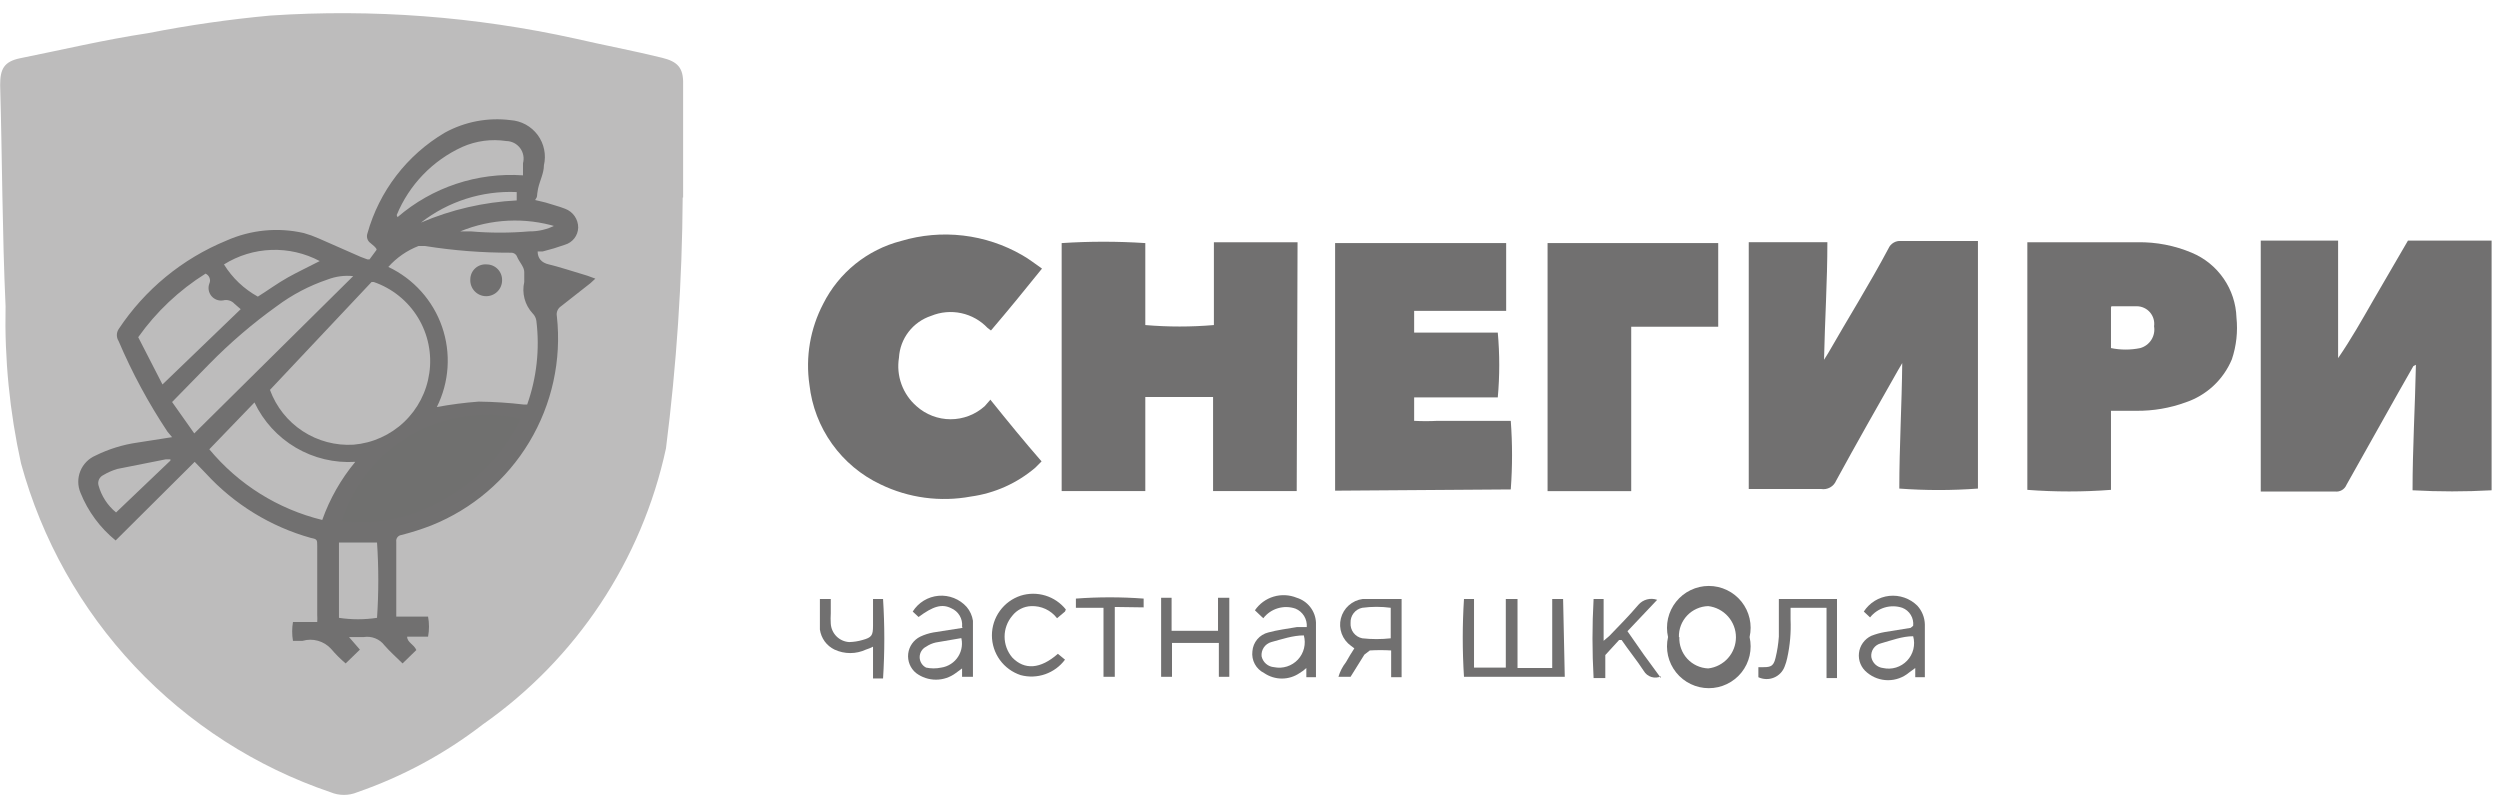<svg width="140" height="45" viewBox="0 0 140 45" fill="none" xmlns="http://www.w3.org/2000/svg">
<g clip-path="url(#clip0_6277_58558)">
<path d="M5.836 31.999C5.845 30.601 6.342 29.251 7.241 28.181C8.122 27.081 9.385 26.354 10.778 26.144H12.417H12.816C13.78 26.348 14.675 26.798 15.413 27.451C16.152 28.104 16.709 28.936 17.031 29.867C17.429 30.858 17.559 31.937 17.407 32.994C17.255 34.05 16.826 35.048 16.165 35.887V36.051L16.024 36.191C15.605 36.656 15.115 37.051 14.572 37.362C14.042 37.673 13.464 37.894 12.862 38.018C12.303 38.1 11.735 38.1 11.176 38.018C10.341 37.934 9.539 37.653 8.834 37.198C8.091 36.732 7.459 36.108 6.984 35.371C6.548 34.702 6.246 33.954 6.094 33.17C6.058 32.733 6.058 32.295 6.094 31.858" fill="#717070"/>
<path d="M38.231 11.06C38.2 15.758 37.887 20.451 37.294 25.112C35.943 31.373 32.28 36.893 27.036 40.57C24.915 42.207 22.541 43.488 20.009 44.365C19.772 44.464 19.517 44.515 19.26 44.515C19.003 44.515 18.748 44.464 18.511 44.365C14.336 42.949 10.572 40.53 7.55 37.32C4.529 34.111 2.341 30.208 1.179 25.956C0.54 23.065 0.249 20.109 0.312 17.149C0.125 13.027 0.125 8.881 0.008 4.759C0.008 3.869 0.219 3.448 1.132 3.26C3.474 2.792 5.816 2.23 8.299 1.855C10.56 1.411 12.843 1.083 15.138 0.871C20.862 0.491 26.61 0.924 32.212 2.16C33.828 2.534 35.468 2.839 37.084 3.237C37.927 3.448 38.278 3.776 38.255 4.713C38.255 7.055 38.255 9.397 38.255 11.06" fill="#BDBCBC"/>
<path d="M20.692 14.527L21.09 13.988C21.09 13.871 20.856 13.707 20.692 13.566C20.628 13.504 20.582 13.425 20.562 13.338C20.541 13.251 20.546 13.159 20.575 13.075C21.237 10.704 22.789 8.682 24.908 7.43C26.029 6.814 27.316 6.568 28.585 6.727C28.884 6.747 29.175 6.831 29.439 6.974C29.702 7.118 29.93 7.317 30.109 7.557C30.287 7.798 30.411 8.075 30.471 8.369C30.532 8.662 30.528 8.965 30.459 9.257C30.459 9.702 30.225 10.123 30.131 10.569C30.037 11.014 30.131 10.967 29.967 11.201L30.552 11.341C30.904 11.459 31.302 11.552 31.653 11.693C31.867 11.774 32.051 11.918 32.181 12.106C32.311 12.295 32.38 12.518 32.379 12.747C32.373 12.966 32.297 13.177 32.162 13.349C32.027 13.522 31.841 13.647 31.63 13.707C31.223 13.853 30.809 13.978 30.389 14.082H30.108C30.108 14.456 30.318 14.714 30.74 14.808C31.162 14.901 32.192 15.229 32.895 15.44L33.34 15.604L33.059 15.862L31.419 17.15C31.328 17.209 31.257 17.294 31.215 17.395C31.173 17.495 31.163 17.606 31.185 17.712C31.454 20.163 30.912 22.636 29.643 24.75C28.375 26.865 26.448 28.506 24.159 29.423C23.608 29.637 23.045 29.817 22.472 29.961C22.429 29.967 22.387 29.981 22.35 30.003C22.312 30.025 22.279 30.055 22.253 30.09C22.227 30.125 22.208 30.164 22.197 30.207C22.187 30.249 22.184 30.293 22.191 30.336V34.247V34.528H23.971C24.041 34.9 24.041 35.281 23.971 35.653H22.8C22.8 35.98 23.175 36.074 23.315 36.402L22.543 37.152C22.191 36.8 21.84 36.496 21.535 36.145C21.401 35.967 21.222 35.829 21.015 35.747C20.809 35.664 20.584 35.64 20.364 35.676H19.545L20.154 36.379L19.357 37.152C19.061 36.902 18.787 36.628 18.537 36.332C18.34 36.117 18.086 35.961 17.805 35.883C17.523 35.804 17.225 35.805 16.945 35.887H16.593H16.406C16.347 35.538 16.347 35.182 16.406 34.833H17.765C17.773 34.7 17.773 34.567 17.765 34.435V30.594C17.765 30.219 17.765 30.195 17.413 30.125C15.156 29.494 13.12 28.245 11.534 26.518L10.902 25.863L6.476 30.266C5.604 29.557 4.927 28.638 4.508 27.596C4.344 27.207 4.341 26.77 4.499 26.379C4.657 25.989 4.964 25.676 5.351 25.511C6.088 25.146 6.879 24.901 7.693 24.785L9.637 24.481L9.38 24.176C8.312 22.57 7.395 20.868 6.639 19.094C6.577 18.996 6.544 18.882 6.544 18.766C6.544 18.65 6.577 18.536 6.639 18.438C8.11 16.214 10.215 14.484 12.682 13.473C14.043 12.867 15.563 12.719 17.015 13.051C17.303 13.132 17.585 13.234 17.858 13.356L20.2 14.386L20.575 14.527M20.809 15.791L15.118 21.834C15.464 22.782 16.107 23.592 16.951 24.145C17.795 24.698 18.795 24.964 19.802 24.902C20.858 24.812 21.851 24.367 22.621 23.64C23.391 22.913 23.892 21.946 24.041 20.897C24.199 19.817 23.974 18.715 23.405 17.782C22.836 16.85 21.959 16.146 20.926 15.791M29.522 22.654C30.055 21.154 30.231 19.55 30.037 17.97C30.016 17.81 29.942 17.661 29.826 17.548C29.611 17.316 29.456 17.034 29.374 16.728C29.293 16.422 29.287 16.1 29.358 15.791V15.229C29.358 14.948 29.077 14.667 28.96 14.386C28.935 14.314 28.887 14.253 28.823 14.21C28.76 14.168 28.685 14.148 28.609 14.152C27.001 14.156 25.395 14.031 23.807 13.777H23.433C22.786 14.029 22.208 14.431 21.746 14.948C22.445 15.278 23.072 15.745 23.588 16.321C24.105 16.896 24.502 17.569 24.755 18.3C25.008 19.031 25.112 19.805 25.062 20.577C25.012 21.348 24.808 22.102 24.463 22.794C25.238 22.65 26.02 22.549 26.805 22.49C27.651 22.5 28.495 22.555 29.335 22.654M11.722 25.16C13.35 27.124 15.567 28.512 18.046 29.118C18.467 27.933 19.093 26.831 19.896 25.863C18.73 25.937 17.569 25.66 16.562 25.067C15.556 24.474 14.751 23.593 14.251 22.537L11.722 25.16ZM19.779 15.463C19.294 15.412 18.805 15.476 18.35 15.651C17.324 15.996 16.36 16.502 15.493 17.15C14.145 18.116 12.883 19.198 11.722 20.382L9.637 22.513L10.879 24.27L19.779 15.463ZM9.099 21.53L13.479 17.314L13.127 17.009C13.049 16.923 12.949 16.86 12.837 16.827C12.726 16.794 12.607 16.792 12.495 16.822C12.373 16.842 12.249 16.83 12.134 16.786C12.019 16.743 11.917 16.671 11.839 16.576C11.761 16.481 11.709 16.367 11.688 16.246C11.668 16.125 11.679 16 11.722 15.885C11.745 15.834 11.758 15.78 11.761 15.724C11.763 15.668 11.754 15.612 11.734 15.56C11.714 15.508 11.685 15.46 11.646 15.419C11.608 15.378 11.562 15.346 11.511 15.323C10.032 16.249 8.75 17.459 7.74 18.883L9.099 21.53ZM22.261 12.161C24.204 10.486 26.729 9.644 29.288 9.819V9.585V9.14C29.327 8.995 29.333 8.843 29.304 8.696C29.276 8.548 29.214 8.409 29.124 8.29C29.033 8.17 28.917 8.072 28.783 8.004C28.649 7.937 28.501 7.9 28.351 7.898C27.517 7.772 26.664 7.886 25.892 8.226C24.226 8.986 22.911 10.351 22.215 12.044L22.261 12.161ZM18.982 34.599C19.689 34.705 20.407 34.705 21.114 34.599C21.208 33.195 21.208 31.787 21.114 30.383H18.982V34.599ZM14.439 16.611C15.001 16.26 15.54 15.862 16.125 15.534C16.711 15.206 17.32 14.925 17.905 14.62C17.073 14.178 16.14 13.962 15.198 13.995C14.257 14.028 13.34 14.308 12.542 14.808C13.008 15.562 13.662 16.183 14.439 16.611ZM9.544 25.722H9.286L6.569 26.261C6.29 26.344 6.022 26.462 5.773 26.612C5.672 26.662 5.592 26.745 5.545 26.848C5.498 26.95 5.487 27.065 5.515 27.174C5.677 27.772 6.021 28.304 6.499 28.697L9.544 25.792M31.185 12.7C29.406 12.157 27.494 12.248 25.775 12.957H26.36C27.451 13.051 28.548 13.051 29.639 12.957C30.152 12.964 30.659 12.843 31.115 12.606M23.573 12.466C25.273 11.737 27.089 11.317 28.936 11.224V10.756C27.002 10.669 25.1 11.275 23.573 12.466Z" fill="#717070"/>
<path d="M135.15 20.5L134.284 22.022L131.403 27.151C131.353 27.274 131.264 27.377 131.15 27.445C131.035 27.512 130.902 27.541 130.771 27.526H126.602C126.602 27.175 126.602 14.129 126.602 13.473H130.934C130.934 14.574 130.934 15.675 130.934 16.776C130.934 17.876 130.934 18.954 130.934 20.055C131.661 19.001 132.293 17.876 132.925 16.776C133.558 15.675 134.213 14.574 134.846 13.473H139.53V27.456C138.056 27.538 136.578 27.538 135.103 27.456C135.103 25.113 135.244 22.771 135.291 20.429L135.15 20.5Z" fill="#717070"/>
<path d="M97.93 13.565H102.333C102.333 15.767 102.192 17.945 102.146 20.147L102.38 19.772C103.504 17.805 104.722 15.861 105.752 13.917C105.811 13.782 105.91 13.668 106.036 13.593C106.162 13.517 106.309 13.483 106.455 13.495H110.765V27.36C109.299 27.469 107.827 27.469 106.361 27.36C106.361 25.018 106.502 22.676 106.525 20.334L106.291 20.732C105.12 22.793 103.949 24.854 102.825 26.915C102.758 27.078 102.638 27.212 102.485 27.297C102.332 27.382 102.154 27.413 101.982 27.384H97.93V13.565Z" fill="#717070"/>
<path d="M72.616 27.501H67.932C67.932 25.745 67.932 23.988 67.932 22.232H64.137C64.137 22.794 64.137 23.379 64.137 23.965C64.137 24.55 64.137 25.136 64.137 25.721V27.501H59.453V13.613C61.013 13.511 62.578 13.511 64.137 13.613C64.137 14.128 64.137 14.643 64.137 15.158V18.203C65.415 18.312 66.7 18.312 67.978 18.203C67.978 17.711 67.978 17.172 67.978 16.657V13.566H72.663L72.616 27.501Z" fill="#717070"/>
<path d="M74.766 27.478V13.613C75.117 13.613 83.806 13.613 84.345 13.613V17.407C83.478 17.407 82.635 17.407 81.792 17.407H79.192V18.625H83.876C83.985 19.833 83.985 21.048 83.876 22.255H79.192V23.567C79.629 23.59 80.067 23.59 80.504 23.567H84.603C84.698 24.845 84.698 26.129 84.603 27.408L74.766 27.478Z" fill="#717070"/>
<path d="M118.215 23.005V27.432C116.656 27.551 115.09 27.551 113.531 27.432V13.566H119.714C120.751 13.55 121.78 13.749 122.736 14.152C123.458 14.453 124.078 14.955 124.522 15.599C124.967 16.242 125.217 17 125.242 17.782C125.325 18.572 125.237 19.371 124.984 20.124C124.748 20.689 124.394 21.196 123.946 21.612C123.497 22.028 122.965 22.343 122.384 22.537C121.506 22.855 120.578 23.013 119.644 23.005H118.215ZM118.215 17.22V19.492C118.756 19.604 119.314 19.604 119.855 19.492C120.112 19.42 120.333 19.256 120.475 19.031C120.618 18.806 120.672 18.537 120.628 18.274C120.648 18.136 120.638 17.994 120.599 17.86C120.56 17.726 120.493 17.601 120.402 17.494C120.311 17.388 120.199 17.302 120.072 17.243C119.945 17.183 119.808 17.152 119.668 17.15C119.223 17.15 118.754 17.15 118.239 17.15" fill="#717070"/>
<path d="M55.471 22.395C56.431 23.59 57.368 24.738 58.328 25.838L57.977 26.19C56.954 27.062 55.702 27.623 54.37 27.806C52.654 28.125 50.882 27.887 49.311 27.126C48.227 26.614 47.292 25.833 46.595 24.857C45.898 23.882 45.462 22.744 45.329 21.552C45.1 19.994 45.371 18.403 46.102 17.008C46.536 16.146 47.149 15.386 47.9 14.78C48.652 14.175 49.524 13.736 50.459 13.495C51.585 13.158 52.769 13.054 53.937 13.191C55.105 13.328 56.233 13.703 57.251 14.292C57.626 14.502 57.977 14.783 58.352 15.041C57.391 16.235 56.454 17.383 55.494 18.507L55.307 18.367C54.91 17.948 54.396 17.658 53.831 17.537C53.267 17.416 52.679 17.468 52.145 17.688C51.644 17.852 51.204 18.163 50.882 18.581C50.56 18.998 50.372 19.503 50.342 20.03C50.261 20.529 50.309 21.04 50.481 21.516C50.653 21.991 50.944 22.415 51.325 22.747C51.849 23.217 52.529 23.478 53.234 23.478C53.939 23.478 54.618 23.217 55.143 22.747L55.471 22.372" fill="#717070"/>
<path d="M91.348 27.502H86.664V13.613C86.992 13.613 95.658 13.613 96.22 13.613V18.297H91.348C91.348 18.929 91.348 19.538 91.348 20.147V27.595V27.502Z" fill="#717070"/>
<path d="M87.627 37.9H81.983C81.891 36.45 81.891 34.995 81.983 33.544H82.545V37.385H84.325V33.544H84.981V37.408C85.636 37.408 86.245 37.408 86.924 37.408V33.544H87.534L87.627 37.9Z" fill="#717070"/>
<path d="M107.137 35.044C107.161 34.832 107.115 34.618 107.004 34.436C106.894 34.253 106.726 34.113 106.528 34.036C106.208 33.93 105.864 33.925 105.541 34.021C105.218 34.118 104.933 34.311 104.724 34.575L104.373 34.247C104.53 34.005 104.739 33.8 104.984 33.648C105.23 33.497 105.507 33.402 105.794 33.37C106.081 33.339 106.371 33.372 106.644 33.467C106.917 33.562 107.165 33.716 107.371 33.919C107.634 34.208 107.784 34.583 107.792 34.973V37.737V37.924H107.254V37.409L106.902 37.667C106.574 37.941 106.159 38.091 105.731 38.091C105.303 38.091 104.889 37.941 104.56 37.667C104.397 37.538 104.268 37.37 104.188 37.178C104.108 36.987 104.078 36.777 104.102 36.571C104.125 36.364 104.201 36.167 104.322 35.998C104.444 35.829 104.606 35.694 104.794 35.606C105.037 35.511 105.288 35.44 105.544 35.395L106.996 35.161L107.137 35.044ZM107.137 35.629C106.528 35.629 105.919 35.863 105.333 36.027C105.164 36.066 105.015 36.167 104.915 36.31C104.816 36.453 104.773 36.627 104.794 36.8C104.824 36.959 104.903 37.103 105.021 37.213C105.14 37.323 105.29 37.392 105.45 37.409C105.691 37.463 105.942 37.453 106.178 37.381C106.415 37.309 106.628 37.176 106.798 36.997C106.968 36.818 107.088 36.597 107.148 36.358C107.207 36.118 107.203 35.867 107.137 35.629Z" fill="#717070"/>
<path d="M73.741 37.924H73.155C73.155 37.76 73.155 37.62 73.155 37.409C73.042 37.517 72.916 37.612 72.781 37.69C72.488 37.891 72.141 37.999 71.785 37.999C71.43 37.999 71.083 37.891 70.79 37.69C70.568 37.58 70.385 37.404 70.268 37.186C70.15 36.967 70.104 36.718 70.134 36.472C70.152 36.225 70.248 35.989 70.407 35.8C70.567 35.611 70.783 35.477 71.024 35.418C71.539 35.278 72.102 35.207 72.64 35.114H73.179C73.195 34.897 73.143 34.681 73.03 34.496C72.916 34.311 72.747 34.166 72.546 34.083C72.227 33.973 71.882 33.966 71.558 34.063C71.235 34.159 70.95 34.355 70.743 34.622L70.275 34.177C70.526 33.809 70.895 33.539 71.321 33.411C71.748 33.283 72.205 33.306 72.617 33.474C72.917 33.565 73.181 33.747 73.374 33.995C73.567 34.242 73.679 34.543 73.694 34.856C73.694 35.863 73.694 36.87 73.694 37.924M73.015 35.582C72.406 35.582 71.797 35.793 71.188 35.957C71.019 36.005 70.873 36.112 70.774 36.257C70.676 36.403 70.632 36.578 70.649 36.753C70.685 36.917 70.772 37.065 70.899 37.175C71.026 37.285 71.185 37.35 71.352 37.362C71.591 37.411 71.839 37.398 72.072 37.323C72.305 37.249 72.515 37.116 72.682 36.938C72.849 36.759 72.967 36.541 73.025 36.303C73.084 36.066 73.08 35.818 73.015 35.582Z" fill="#717070"/>
<path d="M53.876 35.09C53.898 34.876 53.851 34.66 53.741 34.475C53.632 34.289 53.465 34.144 53.267 34.06C52.752 33.802 52.26 33.943 51.44 34.552L51.112 34.247C51.269 33.998 51.48 33.788 51.731 33.635C51.983 33.482 52.266 33.389 52.559 33.364C52.852 33.339 53.147 33.383 53.42 33.491C53.693 33.6 53.938 33.77 54.134 33.989C54.321 34.209 54.442 34.477 54.485 34.762C54.485 35.793 54.485 36.824 54.485 37.901H53.876C53.876 37.901 53.876 37.62 53.876 37.432L53.525 37.69C53.204 37.931 52.814 38.062 52.412 38.062C52.011 38.062 51.62 37.931 51.3 37.69C51.141 37.561 51.018 37.394 50.941 37.205C50.864 37.016 50.836 36.81 50.859 36.607C50.883 36.404 50.957 36.211 51.075 36.044C51.193 35.877 51.35 35.742 51.534 35.652C51.765 35.543 52.009 35.464 52.26 35.418L53.9 35.161M53.9 35.723L52.401 35.98C52.208 36.024 52.025 36.103 51.862 36.215C51.753 36.269 51.662 36.353 51.599 36.456C51.535 36.56 51.501 36.679 51.501 36.8C51.501 36.922 51.535 37.041 51.599 37.144C51.662 37.247 51.753 37.331 51.862 37.386C52.14 37.444 52.427 37.444 52.705 37.386C52.9 37.358 53.087 37.287 53.252 37.179C53.418 37.072 53.558 36.93 53.662 36.762C53.767 36.595 53.834 36.407 53.859 36.212C53.884 36.016 53.866 35.817 53.806 35.629" fill="#717070"/>
<path d="M78.49 37.924H77.904V36.425C77.506 36.401 77.108 36.401 76.71 36.425L76.405 36.659L75.632 37.9H74.953C75.041 37.603 75.184 37.325 75.375 37.081C75.515 36.823 75.679 36.565 75.843 36.308L75.656 36.167C75.418 35.998 75.237 35.761 75.135 35.487C75.034 35.213 75.018 34.915 75.089 34.632C75.16 34.349 75.314 34.093 75.532 33.899C75.751 33.705 76.022 33.581 76.312 33.544H78.49V37.924ZM77.881 34.036C77.352 33.965 76.817 33.965 76.288 34.036C76.096 34.075 75.924 34.181 75.804 34.336C75.684 34.491 75.623 34.683 75.632 34.879C75.617 35.079 75.675 35.277 75.796 35.437C75.917 35.596 76.092 35.706 76.288 35.745C76.817 35.804 77.352 35.804 77.881 35.745V34.036Z" fill="#717070"/>
<path d="M93.41 35.675C93.332 35.333 93.332 34.976 93.41 34.633C93.489 34.29 93.643 33.969 93.863 33.694C94.082 33.419 94.361 33.197 94.678 33.045C94.995 32.892 95.342 32.813 95.694 32.813C96.046 32.813 96.393 32.892 96.71 33.045C97.027 33.197 97.305 33.419 97.525 33.694C97.744 33.969 97.899 34.29 97.977 34.633C98.055 34.976 98.055 35.333 97.977 35.675C98.055 36.019 98.055 36.375 97.977 36.718C97.899 37.061 97.744 37.382 97.525 37.657C97.305 37.932 97.027 38.154 96.71 38.306C96.393 38.459 96.046 38.538 95.694 38.538C95.342 38.538 94.995 38.459 94.678 38.306C94.361 38.154 94.082 37.932 93.863 37.657C93.643 37.382 93.489 37.061 93.41 36.718C93.332 36.375 93.332 36.019 93.41 35.675ZM94.043 35.675C94.033 35.897 94.067 36.118 94.144 36.326C94.22 36.535 94.336 36.726 94.486 36.889C94.636 37.052 94.817 37.184 95.018 37.277C95.219 37.37 95.437 37.423 95.659 37.432C96.087 37.383 96.481 37.177 96.768 36.856C97.054 36.534 97.213 36.118 97.213 35.687C97.213 35.256 97.054 34.841 96.768 34.519C96.481 34.197 96.087 33.992 95.659 33.942C95.437 33.948 95.219 33.998 95.017 34.089C94.814 34.179 94.632 34.308 94.48 34.469C94.327 34.63 94.208 34.82 94.129 35.027C94.05 35.233 94.013 35.454 94.019 35.675" fill="#717070"/>
<path d="M65.632 36.004V37.901H65.023V33.475H65.609V35.325H68.209V33.475H68.841V37.901H68.256V36.004H65.632Z" fill="#717070"/>
<path d="M99.64 33.544H102.872V37.971H102.286V34.036C101.607 34.036 100.975 34.036 100.272 34.036V34.692C100.304 35.415 100.241 36.139 100.085 36.846C100.052 37.006 100.005 37.163 99.944 37.315C99.893 37.456 99.814 37.586 99.71 37.694C99.606 37.803 99.48 37.889 99.341 37.946C99.203 38.004 99.053 38.031 98.903 38.027C98.752 38.023 98.605 37.988 98.469 37.924V37.362H98.656C99.101 37.362 99.312 37.362 99.429 36.846C99.526 36.454 99.588 36.055 99.616 35.652C99.616 35.09 99.616 34.528 99.616 33.965V33.544" fill="#717070"/>
<path d="M93.012 37.877C92.843 37.955 92.651 37.967 92.473 37.91C92.296 37.854 92.145 37.734 92.052 37.573C91.654 36.964 91.209 36.425 90.811 35.84H90.67L89.897 36.683V37.058V37.971H89.241C89.159 36.497 89.159 35.019 89.241 33.544H89.803V35.886L90.131 35.605C90.67 35.043 91.232 34.481 91.747 33.872C91.874 33.724 92.042 33.618 92.231 33.568C92.419 33.517 92.618 33.526 92.801 33.591L91.138 35.348L92.052 36.659L93.012 37.971" fill="#717070"/>
<path d="M59.64 34.247L59.195 34.622C59.026 34.4 58.805 34.222 58.553 34.104C58.3 33.986 58.022 33.931 57.743 33.943C57.539 33.95 57.339 34.002 57.157 34.096C56.975 34.188 56.815 34.32 56.689 34.481C56.41 34.808 56.257 35.223 56.257 35.652C56.257 36.082 56.41 36.497 56.689 36.823C57.368 37.526 58.258 37.479 59.242 36.613L59.64 36.941C59.361 37.317 58.975 37.6 58.532 37.755C58.09 37.91 57.611 37.928 57.158 37.807C56.689 37.653 56.281 37.355 55.992 36.956C55.703 36.556 55.547 36.075 55.547 35.582C55.547 35.089 55.703 34.608 55.992 34.209C56.281 33.809 56.689 33.511 57.158 33.357C57.608 33.216 58.091 33.214 58.542 33.352C58.993 33.49 59.392 33.761 59.687 34.13" fill="#717070"/>
<path d="M45.914 33.544H46.523V34.34C46.511 34.535 46.511 34.731 46.523 34.926C46.54 35.194 46.654 35.446 46.843 35.636C47.033 35.826 47.286 35.94 47.553 35.956C47.807 35.95 48.059 35.911 48.303 35.839C48.818 35.699 48.889 35.582 48.889 35.043V33.544H49.451C49.545 35.026 49.545 36.512 49.451 37.994H48.889V36.214C48.761 36.281 48.628 36.336 48.49 36.378C48.215 36.506 47.916 36.572 47.612 36.572C47.309 36.572 47.009 36.506 46.734 36.378C46.515 36.272 46.326 36.115 46.183 35.919C46.04 35.722 45.948 35.494 45.914 35.254C45.914 34.715 45.914 34.153 45.914 33.591" fill="#717070"/>
<path d="M62.428 33.99V37.901H61.796V34.036H60.25C60.25 33.826 60.25 33.685 60.25 33.521C61.513 33.427 62.781 33.427 64.044 33.521V34.013L62.428 33.99Z" fill="#717070"/>
<path d="M27.251 14.807C27.366 14.807 27.481 14.83 27.588 14.875C27.694 14.92 27.791 14.986 27.872 15.069C27.953 15.152 28.016 15.251 28.058 15.358C28.1 15.466 28.12 15.581 28.117 15.697C28.117 15.814 28.094 15.93 28.049 16.038C28.005 16.146 27.939 16.244 27.857 16.326C27.774 16.409 27.676 16.475 27.568 16.519C27.46 16.564 27.344 16.587 27.227 16.587C27.106 16.587 26.987 16.563 26.875 16.515C26.764 16.468 26.664 16.398 26.581 16.31C26.497 16.223 26.433 16.119 26.391 16.005C26.349 15.892 26.331 15.771 26.337 15.65C26.337 15.533 26.361 15.418 26.407 15.31C26.454 15.203 26.523 15.107 26.608 15.028C26.694 14.948 26.796 14.888 26.906 14.85C27.017 14.812 27.134 14.797 27.251 14.807Z" fill="#717070"/>
<path d="M19.141 29.188C19.782 27.145 21.17 25.419 23.029 24.355C24.887 23.291 27.078 22.968 29.165 23.45C28.311 25.219 26.96 26.7 25.277 27.712C23.472 28.918 21.296 29.441 19.141 29.188Z" fill="#70706F"/>
</g>
<defs>
<clipPath id="clip0_6277_58558">
<rect width="139.497" height="43.891" fill="white" transform="translate(0.008 0.754)"/>
</clipPath>
</defs>
</svg>

